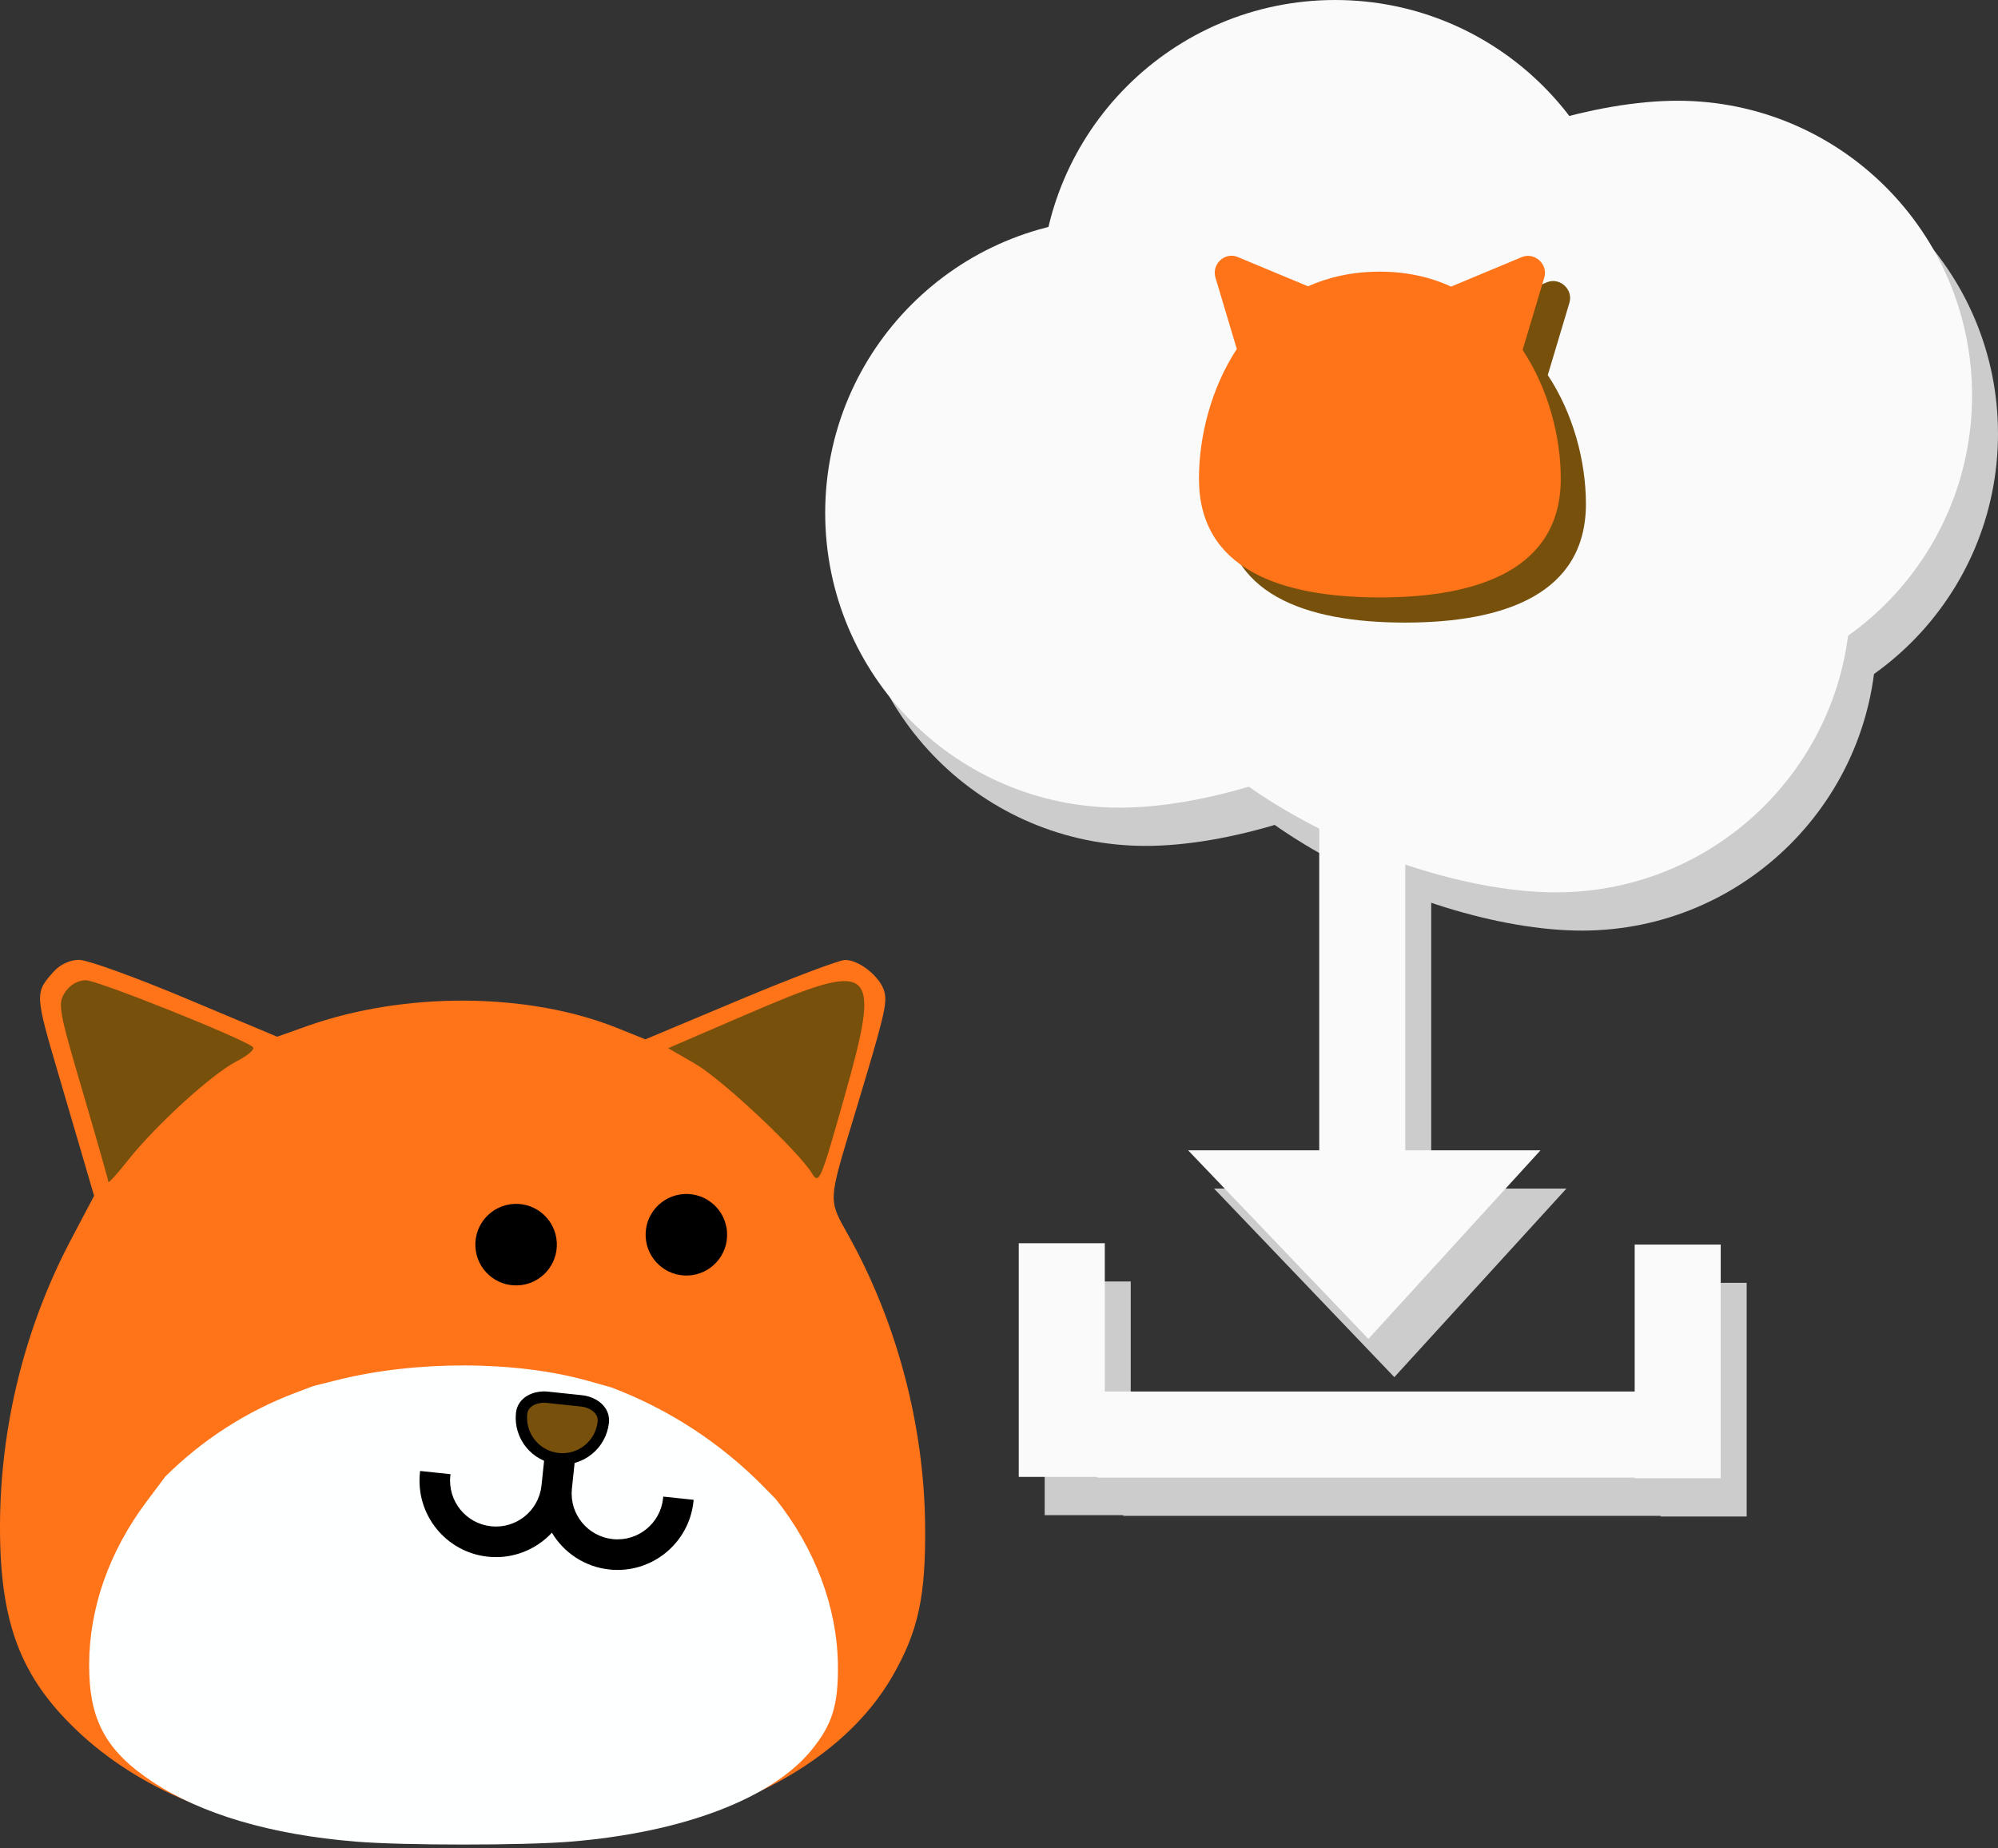 <svg width="440" height="407" viewBox="0 0 440 407" fill="none" xmlns="http://www.w3.org/2000/svg">
<rect x="0" y="0" width="440" height="407" fill="#333333" stroke="none"/>
<g clip-path="url(#clip0_14_17)">
<path d="M234.88 73.31C234.88 37.474 263.917 8.422 299.737 8.422C335.556 8.422 364.594 37.474 364.594 73.31C364.594 109.147 335.556 168.733 299.737 168.733C263.917 168.733 234.88 109.147 234.88 73.31Z" fill="#CCCCCC"/>
<path d="M252.292 186.261C216.472 186.261 187.435 157.21 187.435 121.373C187.435 85.537 216.472 56.486 252.292 56.486C288.111 56.486 347.67 85.537 347.67 121.373C347.67 157.21 288.111 186.261 252.292 186.261Z" fill="#CCCCCC"/>
<path d="M279.766 95.493C279.766 59.656 339.324 30.605 375.143 30.605C410.963 30.605 440 59.656 440 95.493C440 131.329 410.963 160.38 375.143 160.38C339.324 160.38 279.766 131.329 279.766 95.493V95.493Z" fill="#CCCCCC"/>
<path d="M252.995 140.023C252.995 104.187 312.553 75.136 348.372 75.136C384.192 75.136 413.229 104.187 413.229 140.023C413.229 175.86 384.192 204.911 348.372 204.911C312.553 204.911 252.995 175.86 252.995 140.023V140.023Z" fill="#CCCCCC"/>
<path d="M296.235 277.962V156.998H315.183V277.962H296.235Z" fill="#CCCCCC"/>
<path d="M267.362 261.713H344.958L307.062 303.238L267.362 261.713Z" fill="#CCCCCC"/>
<path d="M247.358 314.819H368.264V333.776H247.358V314.819Z" fill="#CCCCCC"/>
<path d="M249.009 282.168V333.623H230.062V282.168H249.009Z" fill="#CCCCCC"/>
<path d="M384.65 282.466V333.921H365.702V282.466H384.65Z" fill="#CCCCCC"/>
<path d="M229.168 64.888C229.168 29.051 258.206 0 294.025 0C329.845 0 358.882 29.051 358.882 64.888C358.882 100.724 329.845 160.311 294.025 160.311C258.206 160.311 229.168 100.724 229.168 64.888Z" fill="#FAFAFA"/>
<path d="M246.581 177.839C210.761 177.839 181.724 148.788 181.724 112.951C181.724 77.115 210.761 48.063 246.581 48.063C282.4 48.063 341.958 77.115 341.958 112.951C341.958 148.788 282.4 177.839 246.581 177.839Z" fill="#FAFAFA"/>
<path d="M274.054 87.07C274.054 51.234 333.612 22.183 369.432 22.183C405.251 22.183 434.289 51.234 434.289 87.07C434.289 122.907 405.251 151.958 369.432 151.958C333.612 151.958 274.054 122.907 274.054 87.07V87.07Z" fill="#FAFAFA"/>
<path d="M247.283 131.601C247.283 95.765 306.841 66.713 342.661 66.713C378.48 66.713 407.518 95.765 407.518 131.601C407.518 167.438 378.48 196.489 342.661 196.489C306.841 196.489 247.283 167.438 247.283 131.601V131.601Z" fill="#FAFAFA"/>
<path d="M290.523 269.539V148.576H309.471V269.539H290.523Z" fill="#FAFAFA"/>
<path d="M261.65 253.291H339.247L301.351 294.815L261.65 253.291Z" fill="#FAFAFA"/>
<path d="M241.647 306.397H362.553V325.354H241.647V306.397Z" fill="#FAFAFA"/>
<path d="M243.298 273.746V325.201H224.35V273.746H243.298Z" fill="#FAFAFA"/>
<path d="M378.938 274.044V325.498H359.99V274.044H378.938Z" fill="#FAFAFA"/>
<path fill-rule="evenodd" clip-rule="evenodd" d="M40.871 219.812L61.034 228.275L67.589 225.947C89.098 218.306 116.326 218.473 135.95 226.366L142.128 228.851L162.921 220.131C174.357 215.336 184.782 211.399 186.087 211.379C189.248 211.339 193.958 215.162 194.78 218.439C195.42 220.989 194.693 223.962 188.154 245.579C182.291 264.957 182.341 263.96 186.86 272.063C197.527 291.195 203.521 313.883 203.73 335.924C203.879 351.554 202.234 359.154 196.564 369.032C185.778 387.831 161.53 400.934 130.991 404.47C117.989 405.976 85.65 405.974 72.625 404.468C49.465 401.79 30.511 393.849 17.127 381.216C4.484 369.285 -0.052 357.289 0 335.924C0.055 314.043 5.454 292.275 15.597 273.023L20.72 263.305L18.292 255.002C16.957 250.438 14.599 242.408 13.055 237.161C7.628 218.73 7.622 218.614 11.886 213.874C13.256 212.351 15.456 211.349 17.432 211.349C19.232 211.349 29.78 215.157 40.871 219.812L40.871 219.812Z" fill="#FF7319"/>
<path d="M129.665 304.095L134.666 305.51C147.35 310.314 158.839 317.824 168.328 327.52L170.868 330.116C179.504 341.01 184.355 353.928 184.523 366.479C184.644 375.38 183.312 379.707 178.724 385.333C169.995 396.037 150.369 403.498 125.65 405.512C115.128 406.369 88.954 406.367 78.41 405.51C59.666 403.985 44.326 399.463 33.494 392.271C23.26 385.476 19.588 378.644 19.632 366.479C19.675 354.02 24.045 341.625 32.255 330.662L36.402 325.128C44.572 317.002 54.37 310.702 65.153 306.642L69.03 305.181L74.336 303.856C91.744 299.505 113.781 299.6 129.665 304.095V304.095Z" fill="#FEFFFF"/>
<path d="M185.91 241.702C180.723 260.077 180.37 260.903 178.809 258.358C175.721 253.333 158.982 237.64 153.053 234.215L147.138 230.799L164.305 223.397C192.818 211.1 194.215 212.282 185.91 241.702Z" fill="#77500C"/>
<path d="M18.896 215.838C21.471 215.838 53.379 228.591 55.685 230.543C56.222 230.996 54.597 232.422 52.077 233.708C46.709 236.449 34.319 247.742 28.167 255.5C25.799 258.488 23.862 260.628 23.862 260.256C23.862 259.885 21.318 250.942 18.21 240.384C12.911 222.379 12.668 221.019 14.31 218.513C15.39 216.862 17.147 215.838 18.896 215.838H18.896Z" fill="#77500C"/>
<path d="M104.692 274.496C104.45 269.543 108.267 265.332 113.217 265.09C118.168 264.848 122.377 268.667 122.618 273.62C122.86 278.573 119.043 282.784 114.093 283.026C109.142 283.267 104.933 279.449 104.692 274.496Z" fill="black"/>
<path d="M142.188 272.319C141.946 267.366 145.763 263.155 150.714 262.913C155.664 262.671 159.873 266.49 160.115 271.443C160.357 276.396 156.54 280.607 151.589 280.849C146.639 281.09 142.43 277.271 142.188 272.319Z" fill="black"/>
<path fill-rule="evenodd" clip-rule="evenodd" d="M125.983 327.42L125.989 327.421C125.977 327.507 125.967 327.593 125.956 327.679L125.95 327.735L125.944 327.792L125.938 327.848L125.932 327.906C125.414 333.406 129.419 338.315 134.926 338.895C140.471 339.48 145.44 335.456 146.024 329.909C146.037 329.784 146.049 329.659 146.057 329.536L152.754 330.242C152.744 330.365 152.731 330.489 152.718 330.614C151.744 339.859 143.463 346.566 134.221 345.592C128.747 345.015 124.164 341.873 121.539 337.486C118.058 341.229 112.922 343.347 107.448 342.77C98.205 341.796 91.503 333.51 92.477 324.265C92.49 324.14 92.505 324.016 92.519 323.893L99.216 324.599C99.2 324.722 99.183 324.846 99.17 324.97C98.586 330.517 102.608 335.489 108.153 336.073C113.663 336.654 118.604 332.685 119.239 327.192L119.24 327.189L119.25 327.087L119.261 326.983L119.262 326.98C119.271 326.892 119.277 326.802 119.283 326.714L119.29 326.715L119.902 320.895L126.596 321.6L125.983 327.42Z" fill="black"/>
<path fill-rule="evenodd" clip-rule="evenodd" d="M128.03 308.455C130.652 308.731 133.138 310.5 132.861 313.124C132.338 318.096 127.885 321.701 122.916 321.177C117.947 320.653 114.343 316.199 114.867 311.228C115.143 308.603 117.941 307.391 120.565 307.668L128.03 308.455Z" fill="#77500C" stroke="black" stroke-width="2.5" stroke-miterlimit="10"/>
<path d="M349.252 110.961C349.252 130.715 331.398 137.089 309.413 137.089C287.428 137.089 269.573 130.785 269.573 110.961C269.573 101.644 272.234 91.066 277.905 82.38L273.214 66.689C272.304 63.677 275.315 60.945 278.115 62.136L293.589 68.58C298.14 66.549 303.391 65.358 309.413 65.358C315.294 65.358 320.545 66.549 325.096 68.65L340.71 62.136C343.511 61.015 346.522 63.747 345.611 66.689L340.85 82.59C346.522 91.136 349.252 101.714 349.252 110.961V110.961Z" fill="#77500C"/>
<path d="M343.714 105.42C343.714 125.174 325.86 131.548 303.875 131.548C281.889 131.548 264.035 125.244 264.035 105.42C264.035 96.103 266.696 85.526 272.367 76.839L267.676 61.148C266.766 58.136 269.776 55.404 272.577 56.595L288.051 63.04C292.602 61.008 297.853 59.817 303.875 59.817C309.756 59.817 315.007 61.008 319.558 63.11L335.172 56.595C337.973 55.474 340.983 58.206 340.073 61.148L335.312 77.049C340.983 85.596 343.714 96.173 343.714 105.42H343.714Z" fill="#FF7319"/>
</g>
<defs>
<clipPath id="clip0_14_17">
<rect width="440" height="406.154" fill="white"/>
</clipPath>
</defs>
</svg>
